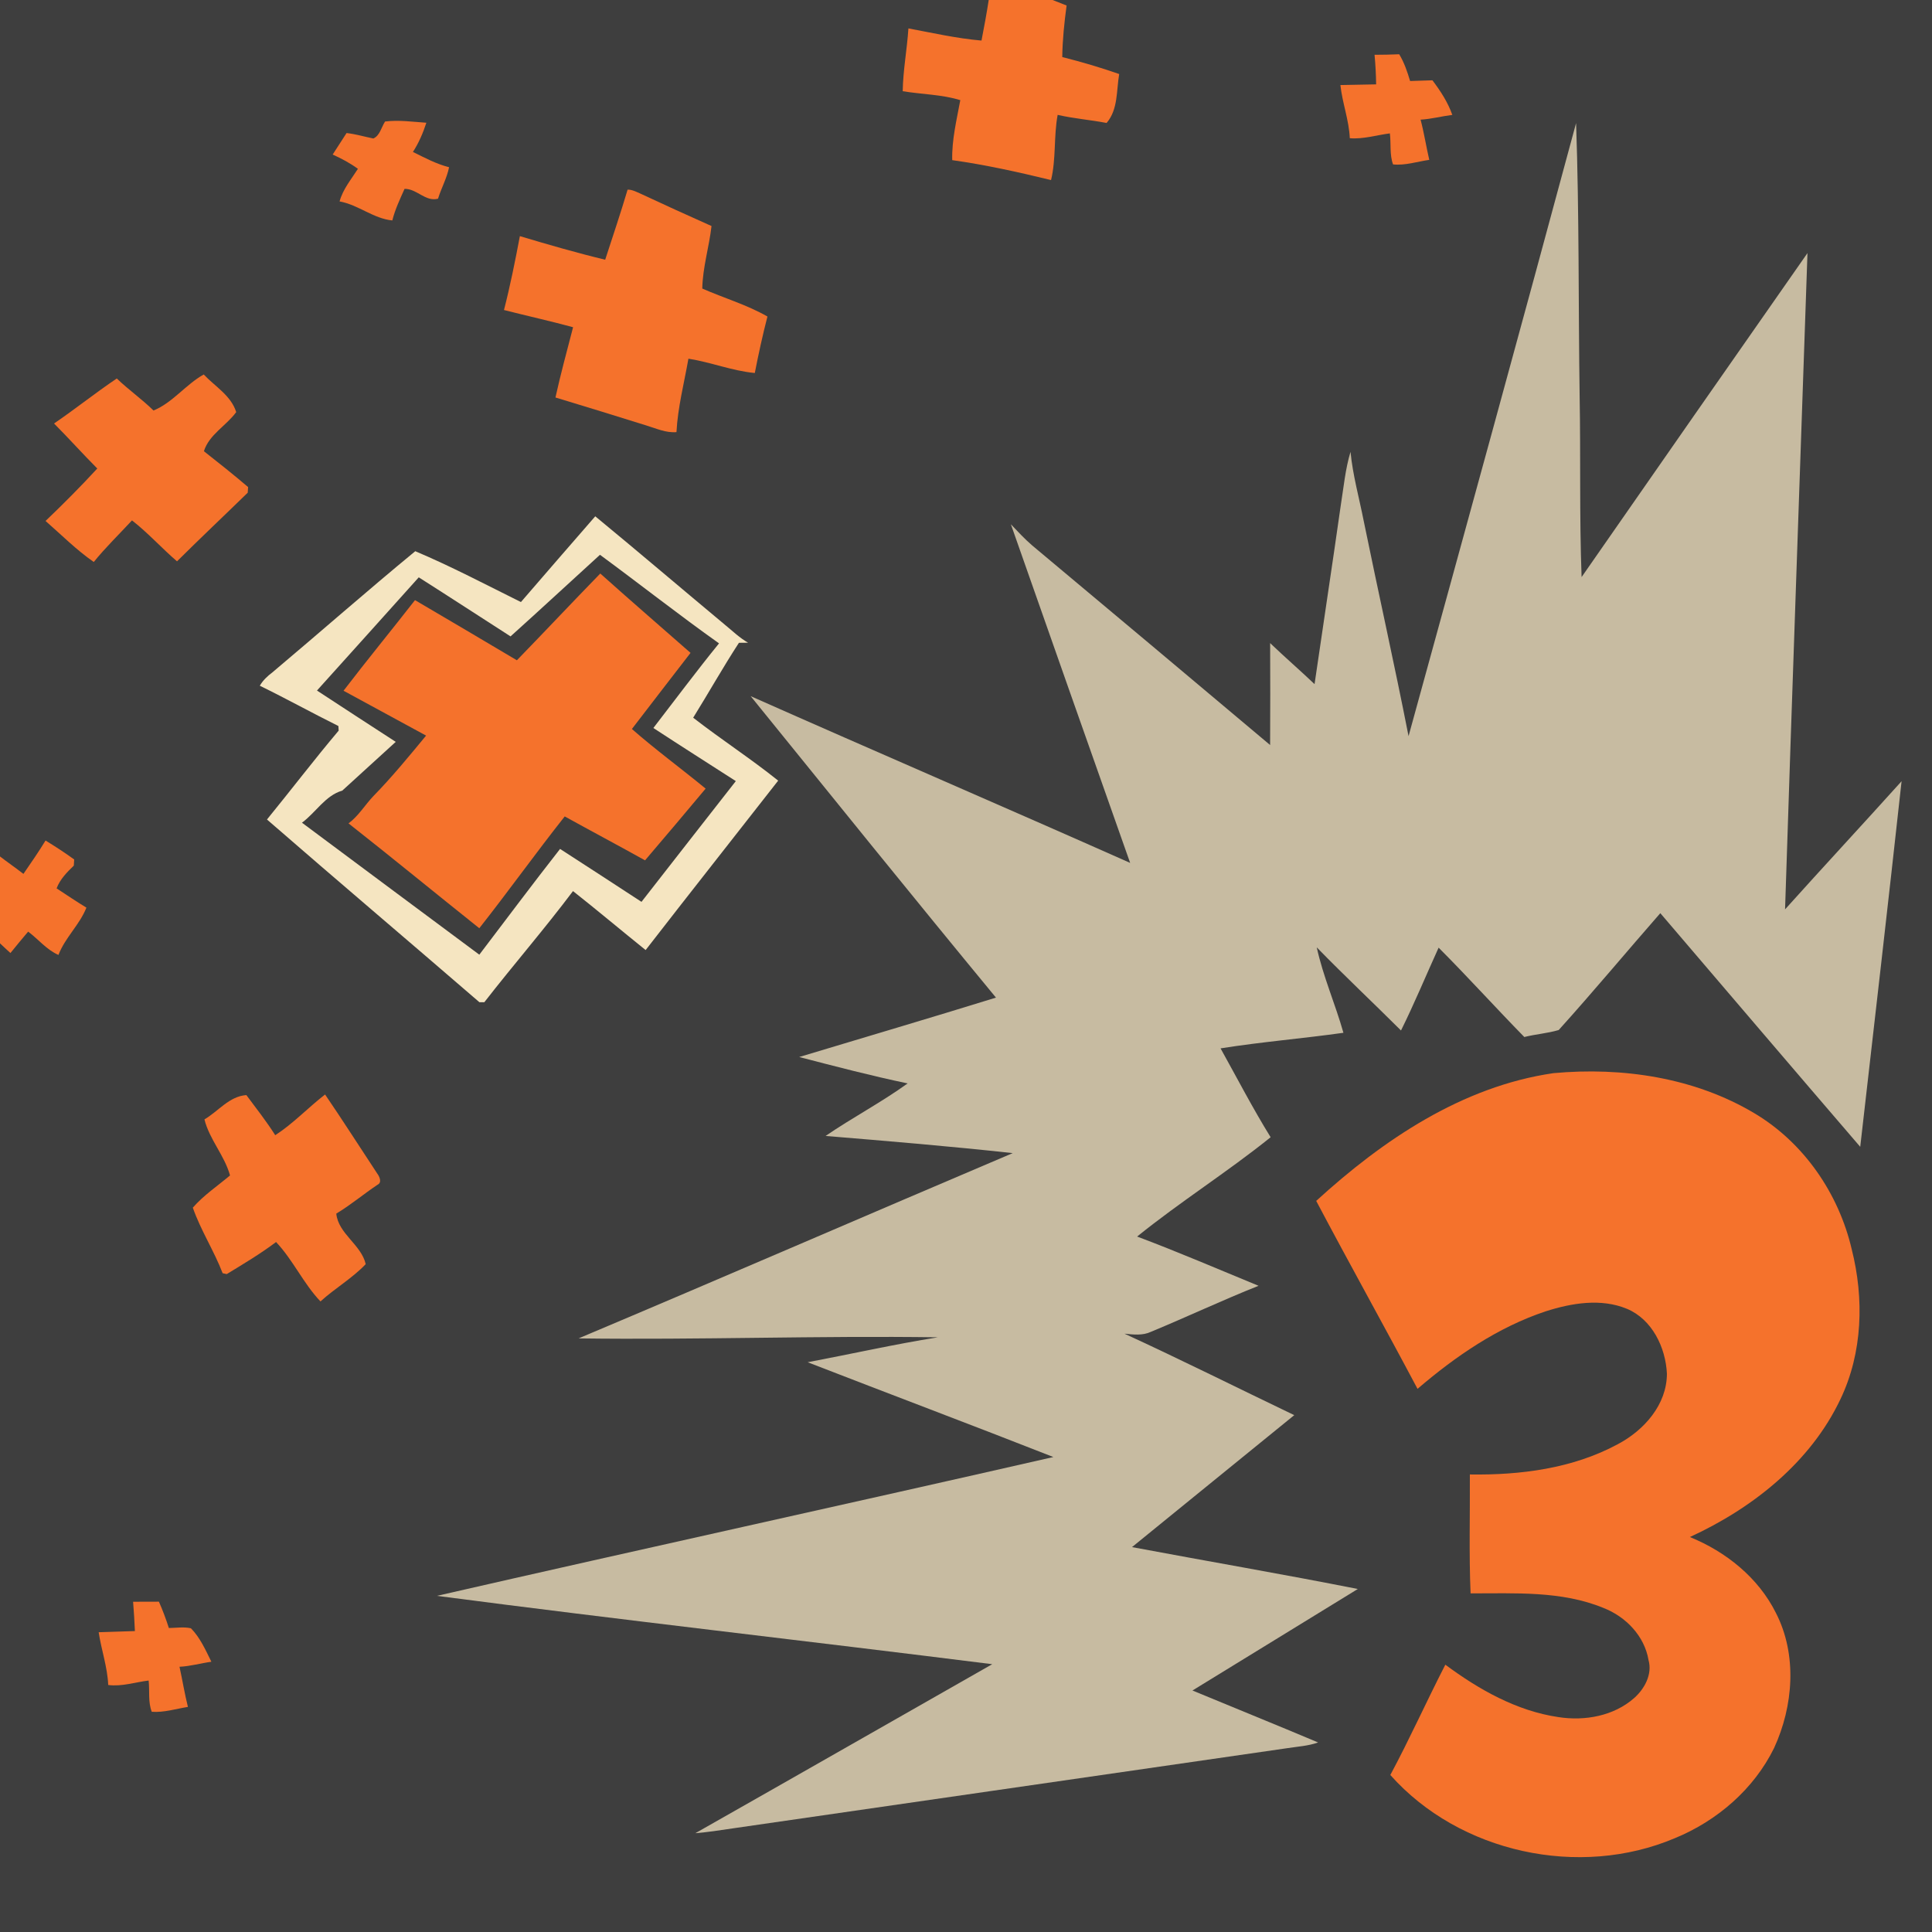 <?xml version="1.0" encoding="UTF-8" standalone="no"?>
<svg
   xmlns:dc="http://purl.org/dc/elements/1.1/"
   xmlns:cc="http://creativecommons.org/ns#"
   xmlns:rdf="http://www.w3.org/1999/02/22-rdf-syntax-ns#"
   xmlns:svg="http://www.w3.org/2000/svg"
   xmlns="http://www.w3.org/2000/svg"
   xmlns:sodipodi="http://sodipodi.sourceforge.net/DTD/sodipodi-0.dtd"
   xmlns:inkscape="http://www.inkscape.org/namespaces/inkscape"
   width="1280"
   height="1280"
   viewBox="0 0 1024 1024"
   version="1.1"
   id="svg2"
   inkscape:version="0.48.1 "
   sodipodi:docname="defend_medic.svg">
  <defs
     id="defs34" />
  <sodipodi:namedview
     pagecolor="#ffffff"
     bordercolor="#666666"
     borderopacity="1"
     objecttolerance="10"
     gridtolerance="10"
     guidetolerance="10"
     inkscape:pageopacity="0"
     inkscape:pageshadow="2"
     inkscape:window-width="1920"
     inkscape:window-height="1018"
     id="namedview32"
     showgrid="false"
     inkscape:snap-page="true"
     fit-margin-top="0"
     fit-margin-left="0"
     fit-margin-right="0"
     fit-margin-bottom="0"
     inkscape:zoom="0.6609375"
     inkscape:cx="466.00473"
     inkscape:cy="640"
     inkscape:window-x="-8"
     inkscape:window-y="-8"
     inkscape:window-maximized="1"
     inkscape:current-layer="layer1" />
  <g
     inkscape:groupmode="layer"
     id="layer1"
     inkscape:label="background">
    <rect
       style="fill:#3e3e3e;fill-opacity:1;fill-rule:nonzero;stroke:none"
       id="rect3014"
       width="1024"
       height="1024"
       x="0"
       y="0" />
  </g>
  <g
     inkscape:groupmode="layer"
     id="layer2"
     inkscape:label="foreground">
    <path
       d="m 524.04,0 33.86,0 c 2.48,0.94 4.96,1.92 7.42,2.92 -1.22,9.06 -2.18,18.18 -2.3,27.32 10.18,2.58 20.26,5.52 30.18,9 -1.54,8.76 -0.5,18.72 -6.68,25.94 -8.6,-1.66 -17.38,-2.32 -25.94,-4.3 -2.14,11.42 -0.76,23.2 -3.5,34.56 -17.3,-4.22 -34.76,-8.1 -52.38,-10.56 -0.26,-10.76 2.34,-21.3 4.28,-31.8 -9.88,-3.04 -20.38,-3.04 -30.52,-4.74 0.18,-11.16 2.3,-22.16 3.02,-33.28 12.86,2.4 25.68,5.32 38.74,6.44 1.38,-7.14 2.72,-14.3 3.82,-21.5 z"
       id="path6"
       inkscape:connector-curvature="0"
       style="fill:#f5722c" />
    <path
       d="m 728.54,29.04 c 4.34,-0.02 8.7,-0.08 13.06,-0.28 2.68,4.4 4.32,9.28 5.78,14.18 3.92,-0.12 7.88,-0.26 11.84,-0.38 4.26,5.64 8.18,11.62 10.54,18.34 -5.64,0.7 -11.14,2.2 -16.82,2.52 1.86,7.04 2.96,14.24 4.6,21.32 -6.38,0.88 -12.68,3.08 -19.2,2.4 -1.88,-5.12 -1,-11 -1.68,-16.44 -7.08,0.9 -14.02,3.14 -21.24,2.56 -0.42,-9.62 -3.96,-18.68 -4.98,-28.18 6.32,-0.16 12.62,-0.28 18.94,-0.36 -0.08,-5.24 -0.34,-10.48 -0.84,-15.68 z"
       id="path8"
       inkscape:connector-curvature="0"
       style="fill:#f5722c" />
    <path
       d="m 204.1,64.4 c 7.3,-0.9 14.6,0.16 21.88,0.66 -1.76,5.42 -4.02,10.68 -7.12,15.48 6.22,3.06 12.4,6.38 19.16,8.1 -1.16,5.82 -4.12,11.04 -5.86,16.68 -6.74,1.74 -11.18,-5.32 -17.74,-5.22 -2.44,5.48 -5.04,10.92 -6.48,16.74 -10.02,-0.96 -18.04,-8.3 -27.96,-10.08 1.76,-6.48 6.18,-11.7 9.72,-17.28 -4.16,-3.04 -8.7,-5.46 -13.38,-7.56 2.44,-3.8 4.92,-7.58 7.36,-11.4 4.8,0.52 9.46,1.94 14.18,2.88 3.48,-1.46 4.28,-6.04 6.24,-9 z"
       id="path10"
       inkscape:connector-curvature="0"
       style="fill:#f5722c" />
    <path
       d="m 746.56,390.18 c 29.78,-108.26 59.58,-216.54 88.8,-324.94 1.68,48.22 1.18,96.52 1.88,144.76 0.58,31.96 -0.16,63.92 1.04,95.86 C 878.12,248.58 918,191.32 958,134.14 c -3.94,115.94 -8.14,231.88 -11.88,347.84 20.46,-22.76 41.28,-45.18 61.76,-67.92 -7.08,64.62 -14.54,129.2 -21.92,193.78 C 950.54,566.66 915.3,525.3 880,484 c -18.02,20.58 -35.54,41.64 -53.86,61.94 -5.96,1.76 -12.2,2.18 -18.22,3.7 -15.3,-15.62 -29.96,-31.88 -45.42,-47.36 -6.66,14.62 -12.8,29.52 -19.94,43.9 -14.8,-14.76 -30.06,-29.08 -44.66,-44.06 3.38,15.46 9.84,30.06 14.14,45.28 -21.66,3.06 -43.52,4.82 -65.12,8.26 8.76,15.74 17.06,31.78 26.54,47.1 -22.88,18.42 -47.92,34.18 -70.76,52.64 21.68,8.14 42.96,17.3 64.36,26.1 -19.2,7.64 -37.88,16.46 -56.96,24.36 -4.44,2.12 -9.4,1.5 -14.1,1.02 30.22,13.9 59.98,28.8 89.98,43.18 -28.72,23.26 -57.3,46.68 -86,69.94 39.88,7.48 79.88,14.32 119.68,22.2 -29.2,17.98 -58.44,35.84 -87.64,53.8 22.18,9.22 44.46,18.2 66.6,27.54 -5.2,1.86 -10.74,2.16 -16.14,3 -98.08,14.2 -196.16,28.34 -294.24,42.56 -6.54,1 -13.1,1.98 -19.7,2.54 52.5,-29.76 104.9,-59.72 157.36,-89.58 -98.08,-12.34 -196.34,-23.4 -294.34,-36.22 108.82,-24.9 217.9,-48.74 326.74,-73.58 -43.3,-17.02 -86.86,-33.4 -130.22,-50.24 23,-4.36 45.88,-9.52 69.02,-13.22 -63.48,-0.92 -127,1.44 -190.44,0.58 76.84,-32.4 153.34,-65.6 230.1,-98.2 -33,-3.62 -66.1,-6.36 -99.18,-9.1 14.2,-9.74 29.52,-17.76 43.48,-27.84 -19.3,-4.04 -38.4,-9.04 -57.48,-14 34.78,-10.48 69.62,-20.74 104.3,-31.48 -43.7,-52.96 -86.8,-106.42 -130.02,-159.78 66.94,29.7 134.22,58.64 201.14,88.38 -21.12,-59.8 -42.22,-119.62 -63.22,-179.48 3.66,3.84 7.28,7.78 11.32,11.24 42.08,35.2 84.12,70.44 126.08,105.76 0.12,-18.02 0.08,-36.02 0.02,-54.02 7.7,7.4 15.8,14.38 23.54,21.74 4.58,-31.62 9.42,-63.2 13.9,-94.82 1.52,-9.48 2.38,-19.08 5.16,-28.3 1.2,12.46 4.62,24.52 7.02,36.78 7.76,38 16.28,75.86 23.74,113.92 z"
       id="path12"
       inkscape:connector-curvature="0"
       style="fill:#c7bba1" />
    <path
       d="m 332.64,100.52 c 2.28,-0.06 4.36,1.04 6.4,1.92 12.64,5.9 25.32,11.68 38.08,17.36 -1.26,11.1 -4.68,21.9 -4.9,33.14 11.46,5.04 23.64,8.58 34.54,14.82 -2.56,9.9 -4.74,19.9 -6.7,29.94 -12,-1.12 -23.3,-5.74 -35.18,-7.58 -2.28,12.94 -5.64,25.78 -6.34,38.92 -5.58,0.48 -10.72,-1.94 -15.94,-3.52 -16.06,-5 -32.1,-10 -48.2,-14.84 2.76,-12.5 6.14,-24.86 9.34,-37.24 -12.14,-3.3 -24.44,-6.02 -36.62,-9.12 3.32,-12.92 5.94,-26.04 8.42,-39.16 14.98,4.48 30.02,8.84 45.22,12.5 4.02,-12.36 8.2,-24.72 11.88,-37.14 z"
       id="path14"
       inkscape:connector-curvature="0"
       style="fill:#f5722c" />
    <path
       d="m 81.36,217.58 c 10.12,-4.12 17.04,-13.74 26.62,-19.1 6,6.4 14.44,11.1 17.22,19.94 -5.26,7.22 -14.42,11.96 -17.12,20.74 7.9,6.2 15.78,12.48 23.42,19 -0.06,0.76 -0.16,2.24 -0.2,2.98 -12.46,12.16 -25.14,24.1 -37.48,36.38 C 85.66,290.5 78.46,282.44 69.96,275.82 63.18,283.14 56,290.1 49.7,297.86 40.52,291.52 32.56,283.48 24.14,276.12 c 9.42,-9 18.62,-18.24 27.42,-27.8 -7.78,-7.8 -15.12,-16.04 -22.92,-23.86 11.28,-7.68 21.94,-16.24 33.26,-23.86 6.2,5.98 13.32,10.94 19.46,16.98 z"
       id="path16"
       inkscape:connector-curvature="0"
       style="fill:#f5722c" />
    <path
       d="m 315.5,273.65 c -13.14,15.16 -26.34,30.23 -39.4,45.45 -18.56,-9.2 -36.96,-18.91 -56,-26.95 -25.54,21.02 -50.4,42.92 -75.7,64.2 -2.62,1.98 -5.04,4.22 -6.7,7.1 14.02,6.84 27.67,14.41 41.65,21.35 0.02,0.62 0.11,1.83 0.15,2.45 -13,15.4 -25.24,31.48 -38,47.1 37.36,32.5 75.14,64.49 112.6,96.85 l 2.6,0 c 15.42,-19.82 31.9,-38.82 47,-58.9 12.98,10.24 25.6,20.87 38.5,31.25 23.28,-30.04 46.87,-59.86 70.25,-89.8 -14.58,-11.7 -30.31,-21.87 -45.05,-33.35 8.18,-13.16 15.79,-26.72 24.25,-39.7 1.22,-0.02 3.63,-0.03 4.85,-0.05 -4.38,-2.5 -8.04,-6.02 -11.9,-9.2 -23.08,-19.24 -45.92,-38.7 -69.1,-57.8 z m 2.5,20.4 c 21.12,15.52 41.72,31.77 63.1,46.95 -11.92,14.68 -23.24,29.87 -34.8,44.85 14.5,9.5 29.12,18.77 43.7,28.15 -16.72,21.3 -33.32,42.68 -50,64 -14.36,-9.38 -28.73,-18.75 -43.15,-28.05 -14.5,18.5 -28.56,37.33 -42.8,56.05 -31.38,-23.26 -62.66,-46.65 -94,-69.95 7.28,-5.36 12.45,-14.48 21.35,-17 9.5,-8.56 18.85,-17.29 28.35,-25.85 -13.94,-9.04 -27.87,-18.08 -41.75,-27.2 17.96,-19.98 36.03,-39.96 53.95,-60 16.28,10.34 32.43,20.88 48.65,31.3 15.9,-14.3 31.58,-28.85 47.4,-43.25 z"
       id="path18"
       style="fill:#f5e5c1"
       inkscape:connector-curvature="0" />
    <path
       d="m 273.96,349.96 c 14.82,-15.24 29.36,-30.76 44.2,-45.98 15.82,14.18 31.9,28.04 47.84,42.06 -10.36,13.46 -20.78,26.86 -31.08,40.34 12.6,11.04 26.14,20.96 39.08,31.6 -10.62,12.74 -21.36,25.4 -32.12,38.02 -14.12,-7.88 -28.4,-15.44 -42.56,-23.28 -15.44,19.5 -29.88,39.74 -45.28,59.26 -23.16,-18.46 -46.04,-37.26 -69.32,-55.58 5.3,-3.92 8.68,-9.72 13.16,-14.44 9.92,-10.14 18.92,-21.14 27.96,-32.08 -14.58,-7.94 -29.18,-15.82 -43.76,-23.78 12.4,-16.18 25.34,-31.96 37.88,-48.02 18.02,10.58 36.04,21.2 54,31.88 z"
       id="path22"
       inkscape:connector-curvature="0"
       style="fill:#f5722c" />
    <path
       d="m 12.42,463.18 c 4,-5.82 8.04,-11.64 11.72,-17.68 5.18,3.16 10.26,6.46 15.18,10.04 -0.06,0.82 -0.16,2.44 -0.2,3.26 -3.64,3.52 -7.3,7.22 -9.12,12.06 5.26,3.42 10.42,6.96 15.8,10.2 -3.6,9.12 -11.3,15.86 -14.82,25.08 -6.3,-2.76 -10.64,-8.32 -16.06,-12.36 -3.18,3.74 -6.3,7.52 -9.38,11.34 C 3.68,503.42 1.8,501.74 0,499.98 l 0,-46.04 c 4.08,3.14 8.34,6.08 12.42,9.24 z"
       id="path24"
       inkscape:connector-curvature="0"
       style="fill:#f5722c" />
    <path
       d="m 823.3,568.8 c 36.5,-3.36 74.84,2.28 106.66,21.3 26.14,15.58 44.6,42.52 51.48,72 6.64,26.16 5.82,54.78 -5.92,79.4 -15.88,33.58 -46.64,57.92 -79.84,73.16 19.08,7.76 36.22,21.48 45.54,40.12 11.46,22.24 9.34,49.44 -0.92,71.72 -10.7,21.78 -30.18,38.58 -52.5,47.74 -50.7,21.54 -114.22,7.8 -150.9,-33.46 10.3,-19.2 19.2,-39.08 29.16,-58.46 17.78,13.18 37.76,24.52 59.94,27.78 13.96,2.18 29.34,-0.56 40.14,-10.1 5.52,-4.9 9.72,-12.58 7.62,-20.1 -2.14,-12.8 -12.04,-23.04 -23.9,-27.66 -22.26,-9.16 -46.86,-7.66 -70.42,-7.72 -0.88,-21 -0.26,-42.02 -0.38,-63.02 26.78,0.4 54.54,-3.14 78.4,-16.04 13.9,-7.34 26.02,-20.92 26.04,-37.38 -0.66,-13.88 -7.82,-28.78 -21.18,-34.38 -13.78,-5.7 -29.28,-3.06 -43.04,1.32 -25.38,8.44 -47.8,23.82 -67.96,41.1 -17.68,-33.34 -36.08,-66.26 -53.7,-99.62 35.32,-32.3 77.38,-60.68 125.68,-67.7 z"
       id="path26"
       inkscape:connector-curvature="0"
       style="fill:#f5722c" />
    <path
       d="m 108.36,593.3 c 7.42,-4.32 13.06,-12.22 22.22,-12.88 5.2,7 10.62,13.88 15.3,21.26 9.56,-6.18 17.42,-14.62 26.42,-21.58 9.42,13.8 18.4,27.92 27.62,41.86 1.2,1.6 2.7,4.78 0.18,5.98 -7.4,4.94 -14.22,10.72 -21.86,15.3 1.06,10.72 13.24,16.42 15.6,26.78 -7.06,7.44 -16.32,12.8 -23.98,19.76 -9.04,-9.48 -14.5,-21.92 -23.54,-31.48 -8.3,6.26 -17.28,11.6 -26.14,17 -0.54,-0.12 -1.64,-0.36 -2.18,-0.48 -4.56,-11.92 -11.62,-22.72 -15.8,-34.74 5.7,-6.56 13.1,-11.48 19.72,-17.08 -2.92,-10.62 -10.9,-19.02 -13.56,-29.7 z"
       id="path28"
       inkscape:connector-curvature="0"
       style="fill:#f5722c" />
    <path
       d="m 70.54,848.96 c 4.56,-0.04 9.12,-0.04 13.68,-0.04 2.02,4.54 3.76,9.22 5.28,13.96 3.9,-0.04 7.86,-0.72 11.7,0.14 4.9,4.98 7.76,11.56 10.84,17.74 -5.66,0.78 -11.18,2.4 -16.9,2.66 1.56,7.08 2.7,14.24 4.46,21.28 -6.34,1 -12.66,3.06 -19.16,2.58 -2.04,-5.14 -1.04,-11.1 -1.66,-16.56 -7.14,0.86 -14.14,3.3 -21.42,2.36 -0.42,-9.54 -3.64,-18.58 -5.06,-27.96 6.4,-0.18 12.8,-0.4 19.2,-0.62 -0.22,-5.18 -0.54,-10.38 -0.96,-15.54 z"
       id="path30"
       inkscape:connector-curvature="0"
       style="fill:#f5722c" />
  </g>
</svg>
